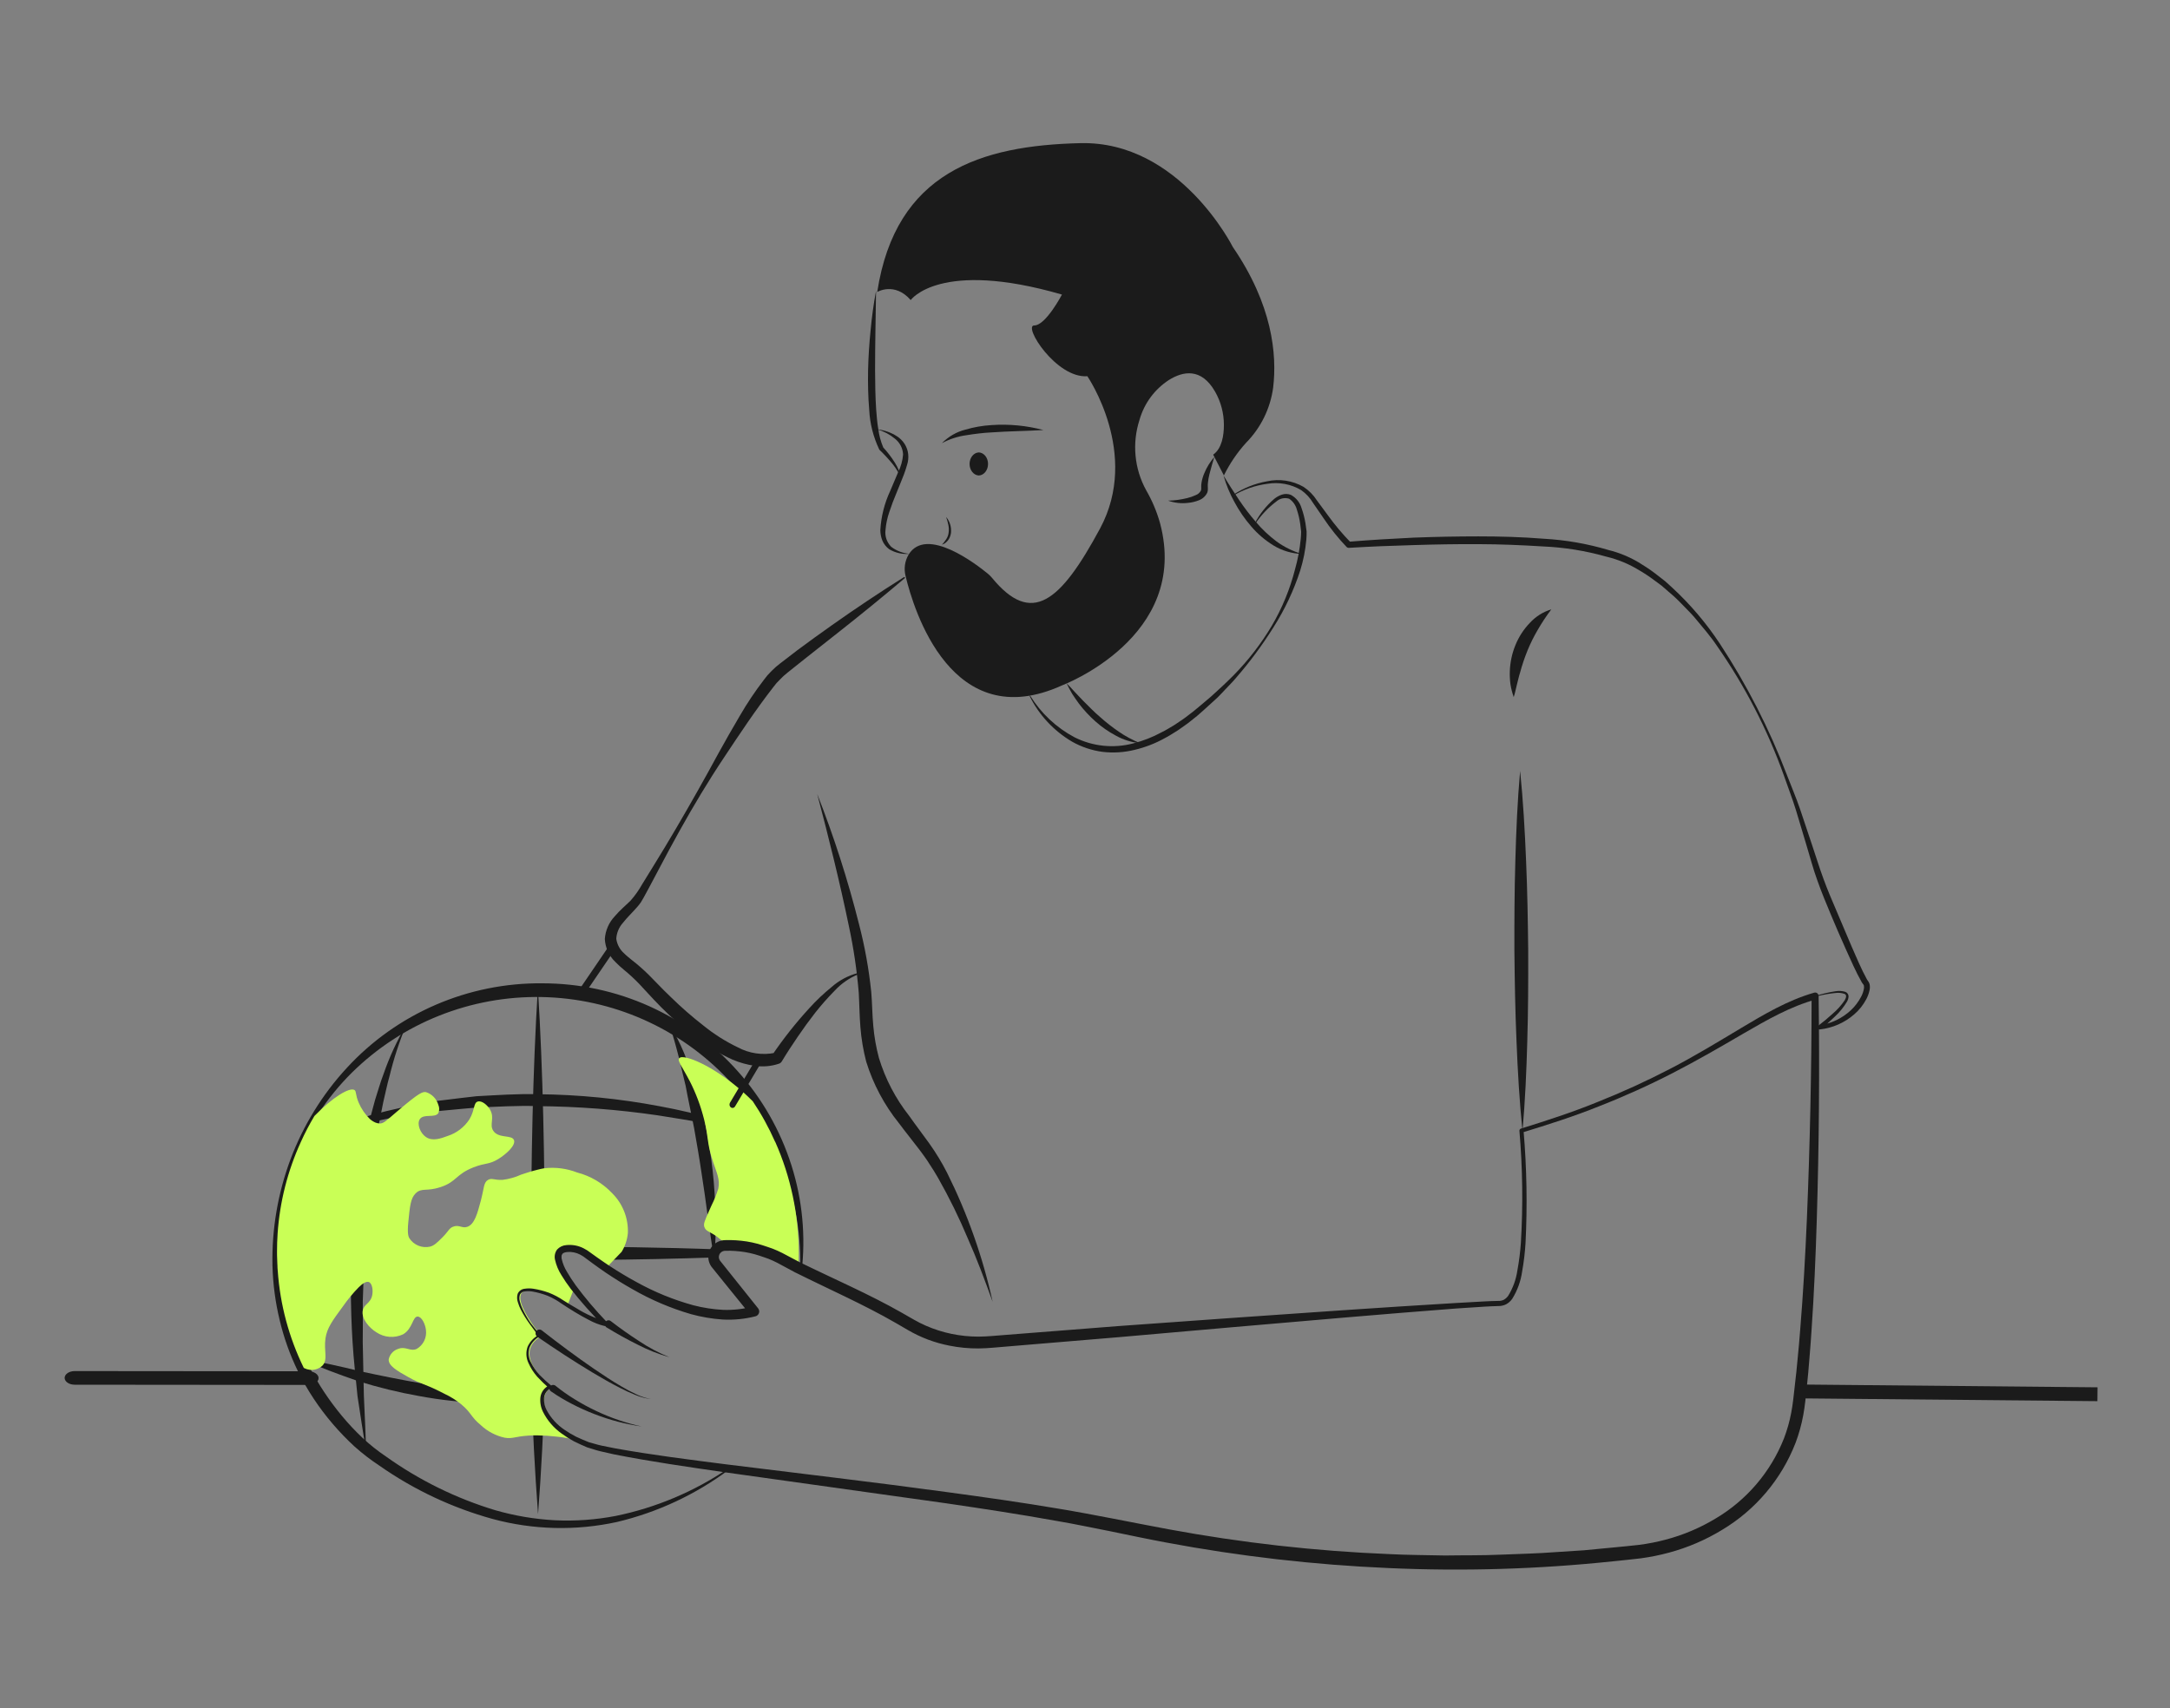 <svg width="470" height="370" viewBox="0 0 470 370" fill="none" xmlns="http://www.w3.org/2000/svg">
<rect x="0" y="0" width="470" height="370" fill="#808080" stroke="none"/>
<path d="M190 63.249C190 63.249 193.751 61 197.251 64.999C197.251 64.999 203.503 56.121 230.008 63.809C230.008 63.809 226.507 70.498 224.006 70.498C221.506 70.498 228.757 81.995 235.509 81.495C235.509 81.495 247.011 98.24 238.259 114.486C229.633 130.498 223.437 135.584 214.881 125.198C214.618 124.876 214.326 124.58 214.006 124.313C211.546 122.285 200.653 113.852 196.792 120.14C195.97 121.537 195.735 123.203 196.138 124.773C197.9 132.15 206.14 159.321 230.008 148.477C230.008 148.477 257.822 138.051 251.261 113.353C250.56 110.841 249.543 108.428 248.234 106.172C246.972 103.867 246.194 101.329 245.948 98.713C245.702 96.097 245.994 93.459 246.804 90.959C247.81 87.396 250.078 84.32 253.185 82.306C256.198 80.427 260.17 79.587 263.179 84.84C264.424 87.025 265.08 89.496 265.084 92.011C265.089 94.313 264.661 97.136 262.764 98.49L265.084 102.989C266.345 100.423 267.959 98.045 269.878 95.924C273.09 92.672 275.154 88.461 275.756 83.93C276.606 76.742 275.583 66.009 267.015 53.502C267.015 53.502 255.512 30.508 234.008 31.008C212.504 31.508 194.001 37.256 190 63.249Z" fill="#1B1B1B"/>
<path d="M226 93.153C222.308 92.18 218.513 91.82 214.732 92.084C212.828 92.193 210.938 92.523 209.091 93.069C207.206 93.535 205.455 94.543 204 96C205.679 95.102 207.473 94.52 209.313 94.277C211.13 93.976 212.963 93.757 214.813 93.662C218.509 93.398 222.225 93.377 226 93.153Z" fill="#1B1B1B"/>
<path d="M190 93C191.41 93.411 192.714 94.101 193.829 95.025C194.358 95.443 194.789 95.964 195.093 96.553C195.398 97.142 195.57 97.787 195.598 98.444C195.494 99.792 195.125 101.109 194.512 102.326L192.827 106.302C191.57 108.992 190.839 111.881 190.672 114.825C190.674 115.601 190.823 116.37 191.11 117.095C191.418 117.829 191.922 118.472 192.572 118.959C193.891 119.757 195.448 120.112 197 119.969C195.545 119.85 194.16 119.319 193.021 118.442C192.553 117.963 192.201 117.392 191.988 116.769C191.775 116.146 191.707 115.485 191.789 114.834C191.9 113.457 192.191 112.099 192.656 110.792C193.089 109.453 193.607 108.126 194.159 106.804C194.688 105.473 195.261 104.149 195.777 102.785C196.023 102.097 196.274 101.41 196.467 100.684C196.708 99.934 196.79 99.145 196.707 98.364C196.621 97.587 196.357 96.838 195.935 96.17C195.512 95.502 194.941 94.932 194.263 94.5C192.987 93.681 191.525 93.167 190 93V93Z" fill="#1B1B1B"/>
<path d="M189.744 63C189.215 65.836 188.821 68.688 188.563 71.554C188.269 74.416 188.087 77.287 188.018 80.166C187.968 83.045 188.016 85.929 188.267 88.816C188.414 91.757 189.148 94.652 190.434 97.363C190.452 97.396 190.476 97.427 190.505 97.455C191.497 98.411 192.428 99.417 193.293 100.466C193.723 100.992 194.105 101.548 194.437 102.128C194.805 102.693 194.952 103.352 194.855 104C195.082 103.348 195.041 102.644 194.74 102.017C194.48 101.384 194.164 100.77 193.794 100.183C193.056 99.011 192.203 97.9 191.245 96.864L191.316 96.956C190.768 95.662 190.403 94.311 190.23 92.935C189.985 91.547 189.886 90.13 189.769 88.718C189.582 85.884 189.55 83.032 189.532 80.179C189.532 74.468 189.672 68.747 189.744 63Z" fill="#1B1B1B"/>
<path d="M204.924 112C205.119 112.537 205.276 113.097 205.395 113.673C205.515 114.206 205.541 114.768 205.472 115.316C205.414 115.859 205.237 116.367 204.963 116.774C204.672 117.224 204.35 117.635 204 118C204.224 117.911 204.444 117.806 204.659 117.684C204.868 117.53 205.065 117.347 205.248 117.141C205.629 116.698 205.886 116.095 205.977 115.43C206.042 114.772 205.968 114.103 205.765 113.497C205.575 112.918 205.287 112.405 204.924 112V112Z" fill="#1B1B1B"/>
<path d="M263 99C262.089 100.052 261.363 101.229 260.846 102.488C260.569 103.13 260.369 103.799 260.249 104.481C260.185 104.839 260.159 105.201 260.172 105.564L260.18 105.843L260.162 105.994C260.169 106.092 260.145 106.191 260.095 106.278C259.869 106.721 259.47 107.069 258.978 107.254C258.393 107.529 257.778 107.744 257.142 107.894C255.79 108.23 254.4 108.415 253 108.447C254.383 108.946 255.881 109.111 257.352 108.927C258.12 108.855 258.872 108.677 259.582 108.4C260.001 108.251 260.383 108.027 260.706 107.741C261.03 107.455 261.289 107.114 261.469 106.735C261.563 106.522 261.609 106.293 261.604 106.063L261.61 105.723L261.598 105.511C261.582 105.218 261.589 104.924 261.62 104.632C261.678 104.011 261.783 103.395 261.935 102.788C262.233 101.543 262.626 100.292 263 99Z" fill="#1B1B1B"/>
<path d="M265 103C265.568 105.012 266.37 106.955 267.389 108.79C268.386 110.652 269.59 112.401 270.979 114.006C272.368 115.641 274.016 117.049 275.86 118.176C277.709 119.296 279.826 119.925 282 120C280.01 119.416 278.141 118.496 276.476 117.28C274.848 116.057 273.365 114.658 272.055 113.111C270.711 111.565 269.468 109.938 268.333 108.24C267.192 106.533 266.058 104.802 265 103Z" fill="#1B1B1B"/>
<path d="M247 161C245.348 160.339 243.786 159.504 242.346 158.513C240.917 157.538 239.561 156.477 238.288 155.336C236.975 154.229 235.798 152.992 234.575 151.78L232.795 149.904C232.216 149.263 231.638 148.618 231 148C231.364 148.774 231.787 149.522 232.209 150.275C232.687 150.993 233.157 151.723 233.683 152.418C234.743 153.812 235.948 155.109 237.281 156.291C238.621 157.483 240.116 158.52 241.733 159.379C243.336 160.267 245.135 160.821 247 161V161Z" fill="#1B1B1B"/>
<path d="M271.901 113.416C273.147 111.577 274.688 109.955 276.463 108.614C276.832 108.289 277.28 108.064 277.762 107.963C278.244 107.861 278.744 107.885 279.214 108.033C280.045 108.595 280.641 109.439 280.891 110.408C281.233 111.44 281.479 112.502 281.627 113.58C281.702 114.116 281.768 114.674 281.816 115.189C281.813 115.68 281.77 116.257 281.721 116.793C281.505 118.992 281.096 121.169 280.497 123.297C279.395 127.626 277.684 131.779 275.413 135.63C273.112 139.48 270.36 143.044 267.214 146.247C265.637 147.836 263.997 149.366 262.333 150.857C260.605 152.277 258.954 153.803 257.155 155.106C256.287 155.805 255.331 156.371 254.425 157.01C253.465 157.56 252.544 158.184 251.545 158.65C249.614 159.696 247.56 160.498 245.43 161.037C241.177 162.162 236.658 161.689 232.732 159.71C228.786 157.612 225.472 154.506 223.13 150.711C223.121 150.695 223.106 150.682 223.089 150.677C223.071 150.671 223.052 150.673 223.036 150.681C223.021 150.691 223.009 150.705 223.004 150.722C222.998 150.739 222.999 150.758 223.006 150.774C225.043 154.895 228.245 158.333 232.218 160.665C234.253 161.814 236.492 162.562 238.811 162.867C241.137 163.141 243.495 162.991 245.768 162.426C248.024 161.892 250.197 161.051 252.223 159.927C253.258 159.415 254.197 158.752 255.179 158.16C256.1 157.484 257.075 156.875 257.949 156.143C259.781 154.771 261.385 153.17 263.08 151.666C263.945 150.933 264.678 150.059 265.472 149.252C266.237 148.417 267.065 147.643 267.775 146.76C270.739 143.346 273.431 139.708 275.826 135.877C278.265 132.046 280.207 127.924 281.607 123.608C282.29 121.424 282.736 119.174 282.937 116.895C282.976 116.312 283.01 115.767 282.997 115.134C282.931 114.534 282.85 113.975 282.757 113.401C282.573 112.256 282.283 111.129 281.891 110.037C281.714 109.434 281.419 108.872 281.022 108.384C280.626 107.896 280.135 107.491 279.58 107.194C278.956 106.95 278.264 106.936 277.631 107.154C277.054 107.351 276.516 107.644 276.04 108.022C274.29 109.507 272.845 111.314 271.782 113.345C271.778 113.353 271.775 113.361 271.774 113.37C271.772 113.379 271.773 113.388 271.776 113.397C271.778 113.406 271.782 113.414 271.788 113.421C271.793 113.429 271.8 113.435 271.808 113.439C271.824 113.447 271.842 113.449 271.859 113.445C271.876 113.441 271.891 113.431 271.901 113.416V113.416Z" fill="#1B1B1B"/>
<path d="M336 132C334.228 132.53 332.621 133.543 331.34 134.937C330.019 136.309 328.963 137.938 328.23 139.733C327.495 141.518 327.082 143.432 327.011 145.376C326.976 146.333 327.023 147.291 327.15 148.24C327.305 149.18 327.541 150.104 327.855 151C328.171 150.073 328.313 149.179 328.544 148.305C328.793 147.437 328.942 146.572 329.218 145.745C329.659 144.104 330.2 142.494 330.836 140.926C331.475 139.366 332.222 137.859 333.07 136.415C333.959 134.881 334.938 133.406 336 132V132Z" fill="#1B1B1B"/>
<path d="M329.243 167C328.666 173.504 328.385 180.006 328.207 186.507C328.011 193.009 327.99 199.509 328.003 206.009C328.072 212.509 328.178 219.009 328.459 225.507C328.721 232.006 329.09 238.504 329.756 245C330.336 238.496 330.619 231.994 330.796 225.493C330.991 218.991 331.012 212.491 330.995 205.991C330.923 199.491 330.816 192.991 330.535 186.493C330.272 179.994 329.905 173.496 329.243 167Z" fill="#1B1B1B"/>
<path d="M195.779 125.022C190.505 128.339 185.328 131.793 180.247 135.385C177.705 137.179 175.183 139.005 172.681 140.863L168.959 143.721C168.306 144.213 167.692 144.753 167.12 145.339L166.235 146.267L165.491 147.216C163.561 149.716 161.802 152.344 160.223 155.082C158.632 157.779 157.084 160.494 155.579 163.228C152.604 168.718 149.54 174.148 146.388 179.516C144.811 182.202 143.204 184.871 141.567 187.521L139.118 191.495C138.392 192.795 137.529 194.012 136.545 195.127C135.502 196.155 134.259 197.174 133.178 198.455C131.898 199.795 131.127 201.545 131 203.399C131.097 205.3 131.921 207.09 133.299 208.394C133.889 208.993 134.508 209.56 135.156 210.095C135.735 210.564 136.298 211.057 136.849 211.565C137.958 212.589 138.977 213.663 140.014 214.819C141.07 215.991 142.163 217.129 143.272 218.253C145.511 220.501 147.889 222.604 150.391 224.551C152.942 226.537 155.719 228.21 158.663 229.535C160.207 230.192 161.83 230.643 163.49 230.878C165.234 231.138 167.014 230.982 168.687 230.424C168.954 230.343 169.181 230.165 169.325 229.926L169.335 229.91C170.416 228.11 171.599 226.316 172.796 224.559C173.992 222.795 175.244 221.073 176.553 219.393C177.867 217.727 179.272 216.134 180.76 214.622C182.193 213.067 183.948 211.847 185.901 211.048L185.912 211.044C185.946 211.032 185.975 211.007 185.991 210.975C186.008 210.943 186.012 210.905 186.003 210.87C185.993 210.834 185.971 210.804 185.94 210.785C185.909 210.766 185.872 210.759 185.836 210.766C183.702 211.32 181.728 212.374 180.078 213.842C178.385 215.218 176.799 216.721 175.333 218.339C172.387 221.545 169.68 224.966 167.234 228.572L167.881 228.059C165.138 228.621 162.287 228.205 159.818 226.881C157.122 225.589 154.588 223.981 152.269 222.09C149.865 220.215 147.567 218.207 145.386 216.076C144.282 215.016 143.189 213.939 142.133 212.827C141.063 211.695 139.909 210.539 138.702 209.486C138.095 208.956 137.474 208.441 136.833 207.949C136.251 207.461 135.699 207.045 135.212 206.548C134.269 205.731 133.653 204.598 133.479 203.359C133.554 202.074 134.063 200.853 134.924 199.899C135.806 198.758 136.92 197.725 138.001 196.484C138.287 196.16 138.553 195.82 138.801 195.465L139.425 194.404L140.548 192.332L142.744 188.2C144.193 185.439 145.672 182.698 147.183 179.976C150.213 174.536 153.407 169.187 156.866 164.013C160.296 158.846 163.775 153.616 167.491 148.842L168.193 147.96L168.926 147.207C169.428 146.667 169.973 146.169 170.555 145.716L174.175 142.826L181.485 137.057C186.369 133.216 191.19 129.282 195.948 125.256C195.976 125.233 195.994 125.199 195.999 125.163C196.003 125.126 195.994 125.09 195.972 125.06C195.951 125.03 195.919 125.01 195.883 125.003C195.847 124.996 195.81 125.003 195.779 125.022V125.022Z" fill="#1B1B1B"/>
<path d="M177 172C179.512 181.521 181.885 191.065 183.867 200.647C184.886 205.397 185.598 210.208 185.997 215.05C186.133 217.379 186.147 219.95 186.35 222.442C186.547 224.983 186.969 227.501 187.61 229.967C189.118 234.84 191.535 239.379 194.73 243.34C196.207 245.325 197.772 247.246 199.236 249.175C199.941 250.133 200.656 251.083 201.289 252.109C201.967 253.097 202.581 254.137 203.191 255.181C205.595 259.417 207.744 263.794 209.627 268.29C211.613 272.768 213.326 277.37 215 282C212.869 272.321 209.56 262.945 205.149 254.084C204.011 251.844 202.706 249.694 201.247 247.651C199.8 245.633 198.317 243.708 196.92 241.716C193.981 237.99 191.76 233.742 190.373 229.191C189.758 226.9 189.345 224.558 189.141 222.193C188.913 219.781 188.92 217.426 188.7 214.847C188.187 209.887 187.299 204.975 186.043 200.152C183.634 190.581 180.613 181.178 177 172V172Z" fill="#1B1B1B"/>
<path d="M66.823 300C67.4 300 67.953 299.845 68.362 299.568C68.77 299.291 69 298.915 69 298.524C69 298.132 68.772 297.756 68.364 297.479C67.956 297.201 67.403 297.045 66.826 297.045L16.18 297H16.177C15.891 297 15.608 297.038 15.344 297.112C15.08 297.186 14.84 297.295 14.638 297.432C14.436 297.569 14.276 297.732 14.166 297.911C14.057 298.09 14 298.282 14 298.476C14 298.67 14.056 298.863 14.165 299.042C14.274 299.221 14.434 299.384 14.636 299.521C14.838 299.659 15.078 299.768 15.342 299.842C15.606 299.916 15.889 299.955 16.174 299.955L66.82 300H66.823Z" fill="#1B1B1B"/>
<path d="M390.188 299.914L454.303 300.519L454.274 303.519L390.159 302.914L390.188 299.914Z" fill="#1B1B1B"/>
<path d="M212 103C211.463 102.978 210.955 102.704 210.582 102.238C210.209 101.772 210 101.148 210 100.5C210 99.852 210.209 99.228 210.582 98.762C210.955 98.296 211.463 98.022 212 98C212.537 98.022 213.045 98.296 213.418 98.762C213.791 99.228 214 99.852 214 100.5C214 101.148 213.791 101.772 213.418 102.238C213.045 102.704 212.537 102.978 212 103V103Z" fill="#1B1B1B"/>
<path d="M157.714 318.111C150.355 323.104 142.074 326.595 133.35 328.381C129.019 329.212 124.603 329.527 120.197 329.318C115.801 329.082 111.447 328.346 107.218 327.126C98.773 324.567 90.806 320.649 83.632 315.527C81.831 314.317 80.129 312.968 78.542 311.491C76.958 309.996 75.465 308.407 74.073 306.732C71.289 303.383 68.879 299.742 66.888 295.873L67.028 296.461L67.028 296.446L67.027 296.415C67.024 296.223 66.977 296.033 66.89 295.861C65.169 292.499 63.763 288.985 62.69 285.365C61.624 281.729 60.935 277.994 60.634 274.218L60.628 274.138L60.619 274.087C60.598 274.013 60.623 274.048 60.599 274.184L60.611 273.955C60.011 266.311 61.091 258.629 63.775 251.443C66.516 244.269 70.761 237.757 76.227 232.343C81.628 227.021 88.047 222.83 95.103 220.019C102.159 217.208 109.71 215.833 117.309 215.975C124.908 216.117 132.401 217.775 139.346 220.848C146.291 223.922 152.547 228.35 157.743 233.871C162.955 239.412 167.011 245.927 169.677 253.038C172.334 260.242 173.568 267.889 173.313 275.558C173.312 275.578 173.315 275.598 173.322 275.616C173.329 275.634 173.34 275.651 173.353 275.665C173.367 275.68 173.383 275.691 173.401 275.699C173.419 275.707 173.439 275.712 173.458 275.712C173.496 275.712 173.533 275.698 173.561 275.673C173.59 275.648 173.608 275.614 173.612 275.576C174.542 267.797 173.795 259.911 171.421 252.442C169.03 244.895 165.06 237.937 159.772 232.028C154.47 226.072 147.969 221.291 140.693 217.995C133.401 214.706 125.489 213.004 117.484 213.003C109.531 212.924 101.651 214.513 94.356 217.666C87.06 220.818 80.513 225.464 75.14 231.301C69.819 237.061 65.669 243.794 62.921 251.125C60.177 258.47 58.851 266.265 59.013 274.099L59.026 273.871C58.993 274.047 58.996 274.228 59.035 274.403L59.019 274.273C59.126 278.2 59.644 282.105 60.564 285.924C61.471 289.761 62.801 293.485 64.529 297.031L64.391 296.446L64.391 296.461C64.388 296.656 64.431 296.848 64.517 297.024L64.53 297.049C66.552 301.138 69.079 304.959 72.052 308.425C73.532 310.158 75.115 311.802 76.794 313.347C78.502 314.873 80.322 316.271 82.238 317.53C89.671 322.726 97.942 326.617 106.694 329.034C115.486 331.411 124.725 331.636 133.624 329.69C142.405 327.605 150.662 323.748 157.884 318.357C157.916 318.334 157.937 318.3 157.944 318.261C157.951 318.223 157.942 318.183 157.92 318.151C157.898 318.119 157.864 318.097 157.825 318.089C157.787 318.082 157.747 318.09 157.714 318.111L157.714 318.111Z" fill="#1B1B1B"/>
<path d="M145 222C145.372 223.069 145.685 224.151 146 225.229C146.309 226.309 146.611 227.388 146.883 228.476C147.184 229.552 147.428 230.646 147.668 231.743L148.453 235.001L148.414 234.729C148.417 234.852 148.439 234.974 148.48 235.089C148.529 235.231 148.604 235.36 148.701 235.469C148.798 235.578 148.915 235.666 149.044 235.726C149.174 235.786 149.313 235.818 149.454 235.82L148.466 235.014C149.037 238.169 149.742 241.273 150.343 244.408C150.894 247.555 151.448 250.703 151.912 253.872C152.396 257.039 152.875 260.208 153.28 263.402C153.742 266.59 154.178 269.791 154.697 273C154.968 269.758 155.057 266.501 154.965 263.247C154.913 259.99 154.705 256.739 154.341 253.505C153.962 250.273 153.505 247.045 152.841 243.859C152.539 242.26 152.133 240.683 151.716 239.112C151.298 237.541 150.911 235.962 150.458 234.406L149.469 233.601C149.607 233.603 149.743 233.634 149.869 233.693C149.995 233.751 150.108 233.836 150.203 233.943C150.298 234.049 150.371 234.175 150.419 234.313C150.458 234.425 150.48 234.543 150.483 234.663L150.443 234.39C149.694 232.24 149.002 230.083 148.113 227.995C147.249 225.899 146.207 223.892 145 222V222Z" fill="#1B1B1B"/>
<path d="M88 222C85.997 225.39 84.342 228.969 83.06 232.682C82.349 234.52 81.844 236.415 81.23 238.286C80.685 240.173 80.231 242.084 79.731 243.986C77.988 251.647 76.868 259.431 76.382 267.267C75.879 275.085 75.873 282.928 76.363 290.747C76.606 294.651 77.052 298.54 77.432 302.425C78.042 306.292 78.57 310.16 79.271 314C79.206 310.088 78.953 306.206 78.812 302.32L78.565 290.671C78.585 288.731 78.595 286.792 78.581 284.855L78.571 281.949L78.676 279.045L78.832 273.24L79.197 267.449C79.664 259.729 80.561 252.04 81.882 244.417L83.016 238.725C83.471 236.847 83.837 234.938 84.376 233.078C85.288 229.298 86.5 225.594 88 222V222Z" fill="#1B1B1B"/>
<path d="M118 299.028C116.811 298.132 115.8 297.112 115 296C115.019 297.298 115.058 298.581 115.096 299.879C115.346 309.253 115.827 318.626 116.538 328C117.25 318.626 117.731 309.253 117.981 299.879C117.981 299.591 118 299.317 118 299.028Z" fill="#1B1B1B"/>
<path d="M117 289.408C117 289.408 116.043 288.368 115 287C115.014 288.329 115.029 289.671 115.058 291C115.56 290.339 116.225 289.794 117 289.408V289.408Z" fill="#1B1B1B"/>
<path d="M115 269.747V272.559L115.047 279.458C116.035 279.534 117.01 279.715 117.953 280C117.969 277.51 117.984 275.035 118 272.559V269.747C117.937 251.16 117.656 232.587 116.5 214C115.359 232.587 115.063 251.16 115 269.747Z" fill="#1B1B1B"/>
<path d="M168 247C159.932 243.677 151.487 241.201 142.824 239.621C134.149 237.977 125.324 237.108 116.471 237.026C112.04 236.904 107.618 237.233 103.198 237.462C100.997 237.69 98.803 237.986 96.608 238.245C95.512 238.388 94.41 238.493 93.32 238.667L90.072 239.313C81.41 240.926 72.991 243.507 65 247C67.121 246.44 69.225 245.858 71.313 245.254L74.447 244.362C75.495 244.08 76.58 243.909 77.643 243.677L84.014 242.303C86.153 241.924 88.313 241.637 90.457 241.299L93.676 240.811C94.753 240.679 95.839 240.6 96.92 240.492C99.085 240.298 101.244 240.066 103.408 239.902C107.753 239.754 112.09 239.447 116.44 239.61C125.147 239.68 133.837 240.345 142.439 241.599L148.886 242.634C151.02 243.052 153.17 243.424 155.298 243.881C159.579 244.723 163.799 245.8 168 247Z" fill="#1B1B1B"/>
<path d="M118 303.483L104.59 301.752C100.153 301.125 95.727 300.461 91.329 299.663C86.924 298.906 82.538 298.012 78.159 297.072C75.991 296.526 73.802 296.033 71.602 295.549L69.943 295.208L68.312 294.783C67.221 294.505 66.117 294.246 65 294C66.004 294.52 67.021 295.025 68.05 295.514C69.07 296.019 70.116 296.468 71.184 296.86C73.308 297.659 75.442 298.449 77.597 299.186C81.938 300.548 86.362 301.629 90.843 302.421C99.797 304.074 108.943 304.431 118 303.483Z" fill="#1B1B1B"/>
<path d="M60 271.5C69.449 272.078 78.898 272.469 88.347 272.672C97.345 272.891 106.328 272.969 115.312 273H118.103C119.237 273 120.356 272.984 121.49 272.984C121.374 271.688 121.97 270.828 123.656 270.734C125.141 270.691 126.592 271.211 127.755 272.203C128.017 272.422 128.308 272.656 128.642 272.922C137.466 272.859 146.285 272.677 155.099 272.375C155.134 272.038 155.233 271.713 155.387 271.418C155.542 271.122 155.751 270.863 156 270.656C143.368 270.187 130.735 270.047 118.103 270H115.312C106.328 270.031 97.345 270.109 88.347 270.328C78.898 270.516 69.449 270.906 60 271.5Z" fill="#1B1B1B"/>
<path d="M149.346 234.113C149.346 234.115 149.347 234.117 149.347 234.119C149.348 234.121 149.349 234.122 149.35 234.124C149.352 234.125 149.353 234.126 149.355 234.127C149.357 234.128 149.359 234.128 149.361 234.128C150.692 236.724 151.73 239.47 152.454 242.311C152.468 242.341 152.468 242.386 152.483 242.415C153.562 246.707 153.03 247.495 154.454 251.727C155.26 254.118 155.979 255.5 155.576 257.475C155.193 258.719 154.707 259.926 154.123 261.084C153.95 261.455 153.778 261.856 153.576 262.302C152.583 264.559 152.339 265.094 152.555 265.777C152.828 266.609 153.461 266.713 154.627 267.44C155.037 267.688 155.427 267.971 155.792 268.287C156.483 268.823 157.119 269.43 157.691 270.099C162.004 270.052 166.251 271.196 169.993 273.411C170.885 273.931 171.849 274.45 172.885 275H172.899C172.942 274.361 172.957 273.723 172.986 273.084C173 272.549 173 272.03 173 271.495C173.01 263.16 171.273 254.922 167.907 247.346L167.892 247.331H167.878C166.525 244.262 164.907 241.324 163.043 238.554C156.785 232.257 150.037 228.989 147.792 229.004C147.549 228.981 147.307 229.056 147.116 229.212C146.612 229.732 147.821 231.158 149.346 234.113Z" fill="#C9FF56"/>
<path d="M60 271.166C60 271.648 60 272.13 60.029 272.612C60.029 273.021 60.058 273.416 60.072 273.825C60.072 273.898 60.087 273.971 60.087 274.044C60.089 274.469 60.114 274.893 60.159 275.315C60.67 282.616 62.585 289.746 65.796 296.309C65.837 296.335 65.881 296.354 65.927 296.368V296.382C66.306 296.564 66.713 296.682 67.13 296.733C67.617 296.783 68.109 296.728 68.574 296.572C69.038 296.416 69.465 296.162 69.825 295.827C69.84 295.812 69.854 295.783 69.883 295.769C71.057 294.468 70.115 292.657 70.492 289.939C70.811 287.69 71.984 286.097 74.317 282.927C75.333 281.471 76.467 280.103 77.708 278.836C78.563 278.003 79.36 277.492 79.925 277.726C80.635 278.047 80.853 279.567 80.592 280.677C80.201 282.342 78.868 282.489 78.578 283.833C78.186 285.6 79.969 287.646 81.49 288.581C82.34 289.157 83.323 289.502 84.344 289.581C85.365 289.66 86.389 289.472 87.316 289.034C89.403 287.806 89.345 285.191 90.46 285.191C91.344 285.206 92.127 286.842 92.257 288.128C92.36 288.932 92.223 289.749 91.865 290.474C91.506 291.2 90.942 291.802 90.243 292.204C88.808 292.818 87.881 291.546 86.2 292.204C85.697 292.371 85.246 292.667 84.893 293.065C84.539 293.462 84.296 293.946 84.186 294.468C84.113 295.856 85.997 296.937 88.446 298.311C91.243 299.874 92.112 299.801 95.402 301.481C95.721 301.642 96.011 301.788 96.286 301.934C97.572 302.531 98.779 303.287 99.88 304.184C102.14 306.054 101.923 306.887 104.14 308.713C105.588 310.067 107.369 311.006 109.299 311.43C111.052 311.722 111.415 311.182 114.458 310.977C115.147 310.927 115.839 310.912 116.53 310.933C117.862 310.951 119.192 311.039 120.515 311.196C122.064 311.351 123.599 311.619 125.109 312C117.342 308.012 116.313 301.978 119.544 300.546C119.544 300.546 110.357 293.519 117.24 289.414C117.24 289.414 106.111 276.06 118.675 280.239C119.719 280.6 120.713 281.096 121.631 281.714C122.022 281.963 122.471 282.269 122.979 282.591L124.471 278.763V278.749C121.53 274.716 119.559 270.64 123.457 270.45C124.937 270.409 126.384 270.896 127.543 271.824C128.442 272.51 129.732 273.474 131.355 274.585L134.644 271.166C135.395 269.934 135.856 268.545 135.992 267.105C136.052 265.516 135.784 263.932 135.205 262.454C134.627 260.975 133.75 259.633 132.63 258.514C130.564 256.309 127.922 254.739 125.007 253.985C122.721 253.094 120.253 252.783 117.82 253.079C117.414 253.153 116.979 253.24 116.53 253.357C115.11 253.693 113.646 254.19 112.893 254.438C111.611 255.024 110.247 255.409 108.85 255.578C107.024 255.665 106.517 255.11 105.72 255.578C104.72 256.133 104.879 257.302 104.14 260.092C103.401 262.853 102.793 265.191 101.227 265.746C100.054 266.155 99.416 265.191 98.083 265.746C97.213 266.111 97.213 266.637 95.851 268.01C94.648 269.208 94.04 269.807 93.156 270.041C92.313 270.235 91.432 270.166 90.629 269.842C89.827 269.518 89.141 268.956 88.664 268.23C88.49 267.923 88.171 267.28 88.446 264.621C88.78 261.261 88.939 259.581 90.011 258.514C91.316 257.214 92.33 258.164 95.402 257.156C98.923 256.001 98.662 254.394 102.575 252.86C105.198 251.838 105.894 252.32 107.951 251.049C109.618 250.026 111.734 248.127 111.328 246.973C110.879 245.745 107.98 246.695 106.836 244.942C105.937 243.583 107.183 242.254 106.169 240.413C105.575 239.361 104.343 238.353 103.474 238.616C102.517 238.894 102.879 240.457 101.677 242.458C100.563 244.169 98.9 245.443 96.967 246.067C95.504 246.607 93.692 247.28 92.257 246.301C90.982 245.439 90.272 243.466 90.91 242.458C91.736 241.158 94.243 242.268 94.953 241.1C95.07 240.82 95.129 240.518 95.126 240.214C95.124 239.91 95.06 239.61 94.938 239.332C94.751 238.685 94.409 238.094 93.941 237.613C93.473 237.131 92.895 236.773 92.257 236.571C91.518 236.454 90.765 236.731 86.418 240.413C86.186 240.618 85.954 240.807 85.751 240.983L85.736 240.997C83.432 242.97 83.012 243.408 82.157 243.364C81.873 243.346 81.594 243.282 81.331 243.174C80.873 242.981 80.451 242.709 80.085 242.371C79.06 241.363 78.242 240.162 77.679 238.835C76.94 237.111 77.23 236.41 76.781 236.118C75.737 235.446 72.013 237.696 68.101 241.742C67.004 243.571 66.017 245.464 65.144 247.411C62.301 253.635 60.602 260.327 60.13 267.163C60.087 267.821 60.058 268.493 60.029 269.165C60.014 269.822 60 270.494 60 271.166Z" fill="#C9FF56"/>
<path d="M393.611 215.79C394.917 215.457 396.246 215.225 397.588 215.094C398.222 215.014 398.867 215.078 399.474 215.283C400.048 215.491 399.867 216.121 399.549 216.67C398.808 217.766 397.92 218.755 396.911 219.611C395.927 220.517 394.883 221.379 393.823 222.188C393.728 222.261 393.666 222.369 393.65 222.488C393.634 222.607 393.665 222.727 393.738 222.823C393.787 222.885 393.852 222.934 393.925 222.964C393.998 222.995 394.078 223.006 394.157 222.997C396.919 222.69 399.522 221.546 401.615 219.718C402.677 218.801 403.557 217.694 404.213 216.454C404.559 215.81 404.805 215.118 404.945 214.401C405.026 213.984 405.017 213.554 404.92 213.141C404.848 212.876 404.717 212.63 404.537 212.423C404.482 212.322 404.429 212.288 404.346 212.13C403.128 209.912 402.088 207.404 401.03 204.998L397.924 197.678C396.882 195.232 395.827 192.816 394.934 190.34C394.015 187.864 393.269 185.357 392.405 182.826L389.871 175.258C389.01 172.743 387.954 170.295 387.006 167.812C383.212 157.864 378.353 148.355 372.515 139.452C369.567 134.985 366.087 130.892 362.152 127.265C361.655 126.815 361.171 126.349 360.662 125.91L359.07 124.67C358.014 123.831 356.908 123.056 355.757 122.351C353.448 120.841 350.895 119.742 348.211 119.101L348.361 119.137C343.798 117.777 339.092 116.959 334.338 116.698C329.637 116.316 324.928 116.194 320.227 116.189C315.526 116.191 310.828 116.283 306.135 116.464C301.441 116.686 296.759 116.968 292.071 117.351L292.563 117.518C290.749 115.659 289.076 113.667 287.559 111.559L285.215 108.379C284.466 107.216 283.482 106.222 282.327 105.46C279.928 104.093 277.106 103.666 274.409 104.263C271.775 104.736 269.266 105.743 267.037 107.224C267.028 107.23 267.02 107.237 267.014 107.246C267.008 107.255 267.004 107.265 267.002 107.275C267 107.286 266.999 107.296 267.001 107.307C267.003 107.317 267.007 107.327 267.013 107.336C267.026 107.353 267.045 107.365 267.066 107.369C267.087 107.373 267.109 107.369 267.128 107.358C269.381 106.013 271.886 105.143 274.488 104.802C277.027 104.371 279.636 104.86 281.847 106.183C282.881 106.915 283.75 107.858 284.395 108.949L286.646 112.226C288.141 114.458 289.825 116.559 291.678 118.506C291.737 118.564 291.807 118.609 291.885 118.639C291.962 118.668 292.044 118.68 292.127 118.676L292.171 118.673C296.834 118.388 301.517 118.201 306.192 118.076C310.869 117.928 315.546 117.85 320.22 117.873C324.894 117.886 329.561 118.078 334.209 118.369C338.83 118.568 343.411 119.306 347.861 120.567L347.96 120.593L348.011 120.603C350.495 121.207 352.868 122.196 355.046 123.534C356.174 124.188 357.262 124.911 358.303 125.698L359.881 126.864C360.387 127.279 360.87 127.723 361.367 128.152C362.378 128.99 363.34 129.886 364.248 130.836C365.151 131.791 366.113 132.694 366.97 133.694C368.647 135.727 370.401 137.704 371.874 139.903C377.942 148.598 382.825 158.063 386.394 168.049C387.258 170.554 388.228 173.02 389.004 175.553L391.284 183.165C392.062 185.681 392.722 188.298 393.651 190.802C394.534 193.33 395.58 195.792 396.594 198.239C397.603 200.696 398.688 203.122 399.762 205.554C400.874 207.989 401.886 210.391 403.254 212.809C403.366 212.993 403.493 213.167 403.634 213.33C403.624 213.412 403.693 213.357 403.695 213.49C403.743 213.724 403.744 213.966 403.699 214.202C403.588 214.789 403.39 215.357 403.113 215.888C402.532 217.005 401.763 218.013 400.84 218.87C398.956 220.613 396.585 221.739 394.044 222.097L394.377 222.906C395.446 222.037 396.468 221.138 397.45 220.178C398.469 219.23 399.348 218.141 400.06 216.944C400.244 216.607 400.353 216.235 400.379 215.852C400.378 215.633 400.311 215.42 400.185 215.241C400.059 215.062 399.881 214.926 399.675 214.852C398.988 214.641 398.261 214.598 397.553 214.724C396.204 214.925 394.871 215.229 393.568 215.633C393.558 215.636 393.548 215.641 393.54 215.648C393.532 215.654 393.525 215.662 393.52 215.672C393.514 215.681 393.511 215.691 393.51 215.702C393.509 215.713 393.51 215.723 393.513 215.734C393.519 215.754 393.532 215.771 393.55 215.781C393.569 215.792 393.59 215.795 393.611 215.79Z" fill="#1B1B1B"/>
<path d="M114.924 286.575C114.283 285.626 113.71 284.633 113.21 283.603C112.965 283.096 112.769 282.566 112.625 282.022C112.457 281.52 112.448 280.979 112.599 280.472C112.702 280.252 112.865 280.065 113.07 279.933C113.275 279.802 113.513 279.73 113.756 279.727C114.299 279.666 114.848 279.683 115.386 279.779C116.498 279.981 117.588 280.29 118.64 280.701C119.682 281.142 120.671 281.698 121.588 282.359C122.548 283.004 123.53 283.623 124.523 284.226C125.52 284.824 126.527 285.407 127.573 285.937C128.631 286.516 129.761 286.954 130.935 287.238C131.043 287.26 131.156 287.247 131.257 287.2C131.358 287.154 131.441 287.077 131.495 286.981C131.549 286.884 131.571 286.772 131.558 286.663C131.545 286.553 131.496 286.45 131.421 286.369L131.396 286.343C128.967 283.816 126.702 281.136 124.617 278.32L124.746 278.712L124.746 278.698C124.748 278.563 124.707 278.432 124.629 278.322L124.618 278.308C123.972 277.399 123.355 276.472 122.812 275.523C122.261 274.636 121.865 273.662 121.643 272.643C121.505 271.65 121.825 271.349 122.834 271.207C123.821 271.122 124.812 271.324 125.688 271.788C126.146 272.028 126.578 272.316 126.977 272.645C127.432 273.001 127.894 273.337 128.358 273.667C129.291 274.325 130.197 275.016 131.152 275.647C133.048 276.924 134.986 278.137 136.983 279.26C140.977 281.562 145.233 283.377 149.66 284.668C151.915 285.288 154.227 285.68 156.561 285.836C158.942 285.96 161.327 285.723 163.636 285.134C163.81 285.087 163.969 284.999 164.1 284.876C164.23 284.753 164.328 284.6 164.385 284.43C164.442 284.259 164.455 284.078 164.424 283.901C164.393 283.725 164.319 283.559 164.207 283.418L164.19 283.397L158.658 276.477L155.941 273.071C155.823 272.904 155.746 272.713 155.713 272.511C155.68 272.31 155.694 272.104 155.753 271.909C155.805 271.725 155.899 271.556 156.027 271.414C156.105 271.333 156.19 271.259 156.281 271.194C156.356 271.138 156.438 271.091 156.524 271.054C156.738 270.968 156.968 270.929 157.198 270.94C157.485 270.928 157.894 270.933 158.229 270.939C158.933 270.956 159.635 271.007 160.333 271.088C161.734 271.246 163.114 271.55 164.452 271.994C165.12 272.228 165.777 272.43 166.456 272.685C167.104 272.942 167.741 273.234 168.366 273.555L172.269 275.654C172.429 275.741 172.608 275.787 172.79 275.788L172.822 275.788H172.836L172.289 275.657C179.636 279.323 187.049 282.558 194.04 286.594L196.671 288.125C199.434 289.737 202.449 290.872 205.589 291.484C207.672 291.903 209.791 292.108 211.916 292.097C214.071 292.081 216.081 291.826 218.105 291.678L242.437 289.645L266.762 287.512C282.979 286.111 299.196 284.684 315.421 283.443L321.504 283.045C322.522 282.976 323.524 282.942 324.523 282.914C325.126 282.925 325.722 282.786 326.259 282.51C326.767 282.218 327.206 281.818 327.542 281.338C328.658 279.535 329.386 277.519 329.68 275.419C330.04 273.399 330.285 271.359 330.413 269.311C330.827 261.164 330.684 252.998 329.983 244.871L329.664 245.338C335.265 243.618 340.862 241.851 346.303 239.655C351.767 237.517 357.118 235.102 362.335 232.42C367.55 229.736 372.632 226.796 377.673 223.847C382.717 220.927 387.806 218.001 393.332 216.497L392.374 215.771C392.363 231.87 392.022 247.969 391.352 264.067C391.002 272.108 390.555 280.144 389.895 288.155C389.753 290.16 389.552 292.158 389.364 294.157C389.188 296.159 388.98 298.154 388.738 300.145C388.508 302.141 388.329 304.147 387.96 306.03C387.602 307.936 387.072 309.805 386.377 311.615C383.493 318.891 378.265 325.001 371.517 328.978C368.172 330.99 364.558 332.517 360.782 333.512C358.894 334.014 356.975 334.392 355.038 334.643C353.087 334.883 351.053 335.043 349.064 335.246L343.067 335.821L337.054 336.209C333.049 336.521 329.033 336.607 325.02 336.77C321.007 336.953 316.989 336.88 312.973 336.948C308.959 336.849 304.94 336.863 300.929 336.648C284.867 335.994 268.874 334.194 253.069 331.262C245.181 329.8 237.246 328.132 229.263 326.806C221.282 325.456 213.283 324.324 205.279 323.24C189.276 321.051 173.243 319.193 157.236 317.198C149.24 316.175 141.227 315.173 133.321 313.756L130.38 313.163C129.397 312.969 128.484 312.649 127.529 312.401C126.617 312.043 125.713 311.648 124.818 311.238C123.941 310.795 123.094 310.291 122.286 309.732C120.666 308.653 119.336 307.195 118.41 305.485C117.967 304.662 117.768 303.73 117.838 302.799C117.878 302.36 118.032 301.94 118.284 301.579C118.536 301.217 118.878 300.928 119.277 300.739C119.331 300.714 119.378 300.677 119.414 300.629C119.45 300.582 119.474 300.526 119.484 300.468C119.494 300.409 119.489 300.349 119.47 300.292C119.451 300.236 119.418 300.185 119.375 300.144L119.352 300.123C118.479 299.403 117.646 298.636 116.857 297.825C116.09 297.001 115.453 296.065 114.969 295.05C114.719 294.565 114.567 294.035 114.522 293.492C114.477 292.948 114.541 292.401 114.708 291.882C115.152 290.858 115.927 290.013 116.91 289.482C116.931 289.469 116.949 289.453 116.964 289.433C116.979 289.413 116.99 289.39 116.996 289.366C117.002 289.342 117.003 289.317 116.999 289.292C116.996 289.268 116.987 289.244 116.974 289.223L116.959 289.2L114.924 286.575L114.916 286.565C114.893 286.535 114.859 286.515 114.821 286.51C114.783 286.505 114.744 286.515 114.714 286.538C114.683 286.561 114.663 286.595 114.658 286.633C114.652 286.671 114.662 286.71 114.684 286.74L116.671 289.441L116.719 289.159C115.64 289.712 114.78 290.613 114.277 291.715C114.073 292.291 113.984 292.901 114.017 293.51C114.049 294.12 114.201 294.717 114.465 295.268C114.947 296.351 115.592 297.354 116.377 298.243C117.175 299.107 118.021 299.925 118.91 300.695L118.986 300.078C118.464 300.31 118.011 300.673 117.671 301.132C117.331 301.59 117.116 302.129 117.046 302.695C116.93 303.781 117.128 304.878 117.618 305.855C118.566 307.733 119.961 309.349 121.682 310.562C122.517 311.171 123.392 311.722 124.303 312.212C125.227 312.666 126.165 313.105 127.117 313.504C128.105 313.793 129.097 314.161 130.089 314.382L133.065 315.057C141.02 316.624 149.012 317.763 157.002 318.926L204.94 325.643C212.916 326.809 220.886 328.023 228.802 329.45C232.768 330.116 236.706 330.97 240.652 331.735C244.594 332.548 248.556 333.391 252.536 334.13C268.472 337.123 284.601 338.976 300.801 339.673C317.002 340.402 333.235 339.912 349.363 338.206C351.386 337.986 353.375 337.821 355.427 337.556C357.49 337.276 359.532 336.862 361.541 336.315C365.573 335.225 369.43 333.568 372.996 331.394C380.244 327.057 385.838 320.431 388.895 312.563C389.634 310.605 390.194 308.584 390.569 306.524C390.958 304.447 391.125 302.433 391.339 300.426C391.559 298.412 391.743 296.398 391.892 294.383C392.056 292.368 392.231 290.354 392.349 288.338C392.908 280.277 393.252 272.212 393.499 264.147C393.986 248.015 394.118 231.885 393.895 215.755L393.895 215.74C393.894 215.642 393.873 215.544 393.834 215.454C393.795 215.364 393.739 215.282 393.669 215.213C393.598 215.144 393.515 215.09 393.423 215.053C393.331 215.017 393.234 214.999 393.135 215C393.068 215.001 393.001 215.011 392.937 215.029C387.149 216.696 382.035 219.756 377.023 222.744C372.004 225.757 367.019 228.784 361.841 231.47C356.668 234.162 351.361 236.589 345.94 238.742C340.541 240.953 334.979 242.74 329.41 244.481C329.312 244.511 329.227 244.574 329.169 244.659C329.111 244.744 329.083 244.846 329.09 244.948C329.787 253.026 329.892 261.143 329.405 269.236C329.266 271.244 329.012 273.243 328.646 275.222C328.365 277.156 327.693 279.013 326.67 280.679C326.424 281.033 326.102 281.329 325.729 281.544C325.357 281.732 324.942 281.821 324.526 281.802C323.491 281.824 322.459 281.852 321.446 281.913L315.342 282.255C299.083 283.223 282.844 284.365 266.603 285.505L242.244 287.251L217.899 289.158C215.865 289.298 213.826 289.538 211.909 289.537C209.96 289.537 208.016 289.338 206.108 288.944C204.204 288.551 202.346 287.961 200.565 287.184C199.676 286.796 198.808 286.359 197.966 285.877L195.313 284.356C188.17 280.295 180.618 277.056 173.383 273.502L173.366 273.494C173.201 273.414 173.02 273.372 172.836 273.372H172.822L173.374 273.505L169.454 271.43C168.762 271.079 168.052 270.759 167.324 270.476C166.619 270.216 165.861 269.982 165.132 269.736C163.658 269.26 162.138 268.938 160.598 268.773C159.826 268.689 159.052 268.638 158.278 268.624C157.874 268.62 157.543 268.614 157.092 268.634C156.581 268.638 156.076 268.743 155.605 268.943C155.352 269.054 155.113 269.194 154.893 269.361C154.687 269.515 154.495 269.688 154.321 269.877C153.953 270.287 153.687 270.777 153.543 271.308C153.4 271.826 153.373 272.369 153.465 272.898C153.557 273.428 153.764 273.93 154.073 274.37L156.902 277.877L162.483 284.767L163.036 283.03C160.955 283.573 158.806 283.813 156.656 283.742C154.466 283.628 152.294 283.295 150.172 282.746C145.875 281.564 141.736 279.873 137.842 277.708C135.875 276.643 133.954 275.482 132.077 274.261C131.133 273.659 130.227 272.99 129.3 272.358C128.837 272.039 128.378 271.717 127.937 271.382C127.454 271.002 126.934 270.67 126.384 270.393C125.234 269.812 123.94 269.575 122.659 269.712C121.896 269.765 121.183 270.107 120.665 270.669C120.435 270.98 120.275 271.337 120.196 271.715C120.117 272.094 120.12 272.485 120.206 272.862C120.47 274.056 120.942 275.194 121.601 276.224C122.199 277.213 122.85 278.169 123.551 279.088L123.424 278.698L123.424 278.712L123.424 278.732C123.426 278.867 123.471 278.998 123.554 279.105C125.743 281.915 128.112 284.582 130.644 287.088L131.106 286.194C128.943 285.576 126.878 284.656 124.973 283.462C123.978 282.891 122.991 282.303 122.019 281.684C121.044 281.02 119.997 280.467 118.9 280.034C117.79 279.631 116.643 279.337 115.476 279.157C114.873 279.069 114.26 279.071 113.658 279.163C113.322 279.191 113 279.31 112.728 279.509C112.456 279.707 112.244 279.977 112.115 280.288C111.942 280.897 111.964 281.545 112.18 282.14C112.349 282.707 112.572 283.255 112.846 283.779C113.388 284.808 114.002 285.798 114.684 286.74C114.706 286.771 114.74 286.792 114.778 286.799C114.815 286.805 114.854 286.797 114.885 286.775C114.917 286.754 114.939 286.721 114.946 286.683C114.953 286.646 114.945 286.607 114.924 286.575V286.575Z" fill="#1B1B1B"/>
<path d="M131.396 287.556C133.57 288.882 135.764 290.105 138.021 291.229C140.253 292.391 142.591 293.32 145 294C142.695 293.063 140.485 291.889 138.404 290.496C136.307 289.147 134.257 287.688 132.291 286.172L132.28 286.163C132.109 286.032 131.895 285.976 131.684 286.009C131.474 286.042 131.285 286.16 131.158 286.338C131.031 286.516 130.978 286.739 131.009 286.958C131.04 287.177 131.153 287.374 131.324 287.506C131.347 287.524 131.371 287.541 131.396 287.556V287.556Z" fill="#1B1B1B"/>
<path d="M116.366 289.553C120.254 292.239 124.191 294.816 128.227 297.247C130.248 298.454 132.284 299.639 134.389 300.695C135.434 301.239 136.505 301.728 137.599 302.161C138.141 302.393 138.699 302.583 139.268 302.728C139.831 302.895 140.414 302.986 141 303C140.419 302.952 139.846 302.826 139.298 302.626C138.743 302.448 138.202 302.227 137.68 301.965C136.622 301.471 135.589 300.922 134.586 300.32C132.562 299.148 130.609 297.848 128.674 296.529C124.812 293.875 121.039 291.068 117.356 288.183L117.348 288.177C117.172 288.039 116.95 287.978 116.73 288.007C116.51 288.036 116.31 288.152 116.174 288.331C116.039 288.51 115.978 288.736 116.007 288.959C116.035 289.183 116.15 289.386 116.326 289.523L116.366 289.553Z" fill="#1B1B1B"/>
<path d="M119.328 301.386C120.787 302.402 122.319 303.32 123.912 304.133C125.48 304.95 127.096 305.678 128.753 306.315C132.042 307.603 135.483 308.504 139 309C135.563 308.26 132.234 307.124 129.085 305.617C127.517 304.878 125.995 304.053 124.528 303.145C123.07 302.259 121.678 301.279 120.361 300.21L120.335 300.19C120.256 300.123 120.163 300.072 120.062 300.04C119.962 300.008 119.856 299.995 119.75 300.002C119.644 300.009 119.541 300.036 119.446 300.081C119.351 300.126 119.266 300.188 119.197 300.265C119.127 300.341 119.074 300.43 119.041 300.526C119.008 300.622 118.994 300.723 119.002 300.824C119.01 300.924 119.039 301.023 119.086 301.113C119.134 301.203 119.2 301.283 119.28 301.349C119.296 301.362 119.313 301.375 119.328 301.386Z" fill="#1B1B1B"/>
<path d="M158.658 240C158.767 240 158.874 239.97 158.97 239.913C159.065 239.856 159.147 239.773 159.207 239.673L164.89 230.136C164.938 230.056 164.971 229.966 164.988 229.872C165.004 229.777 165.004 229.68 164.987 229.586C164.97 229.492 164.936 229.403 164.888 229.323C164.839 229.243 164.777 229.175 164.705 229.122C164.633 229.069 164.552 229.032 164.468 229.014C164.383 228.995 164.295 228.996 164.211 229.015C164.126 229.034 164.045 229.071 163.973 229.125C163.902 229.179 163.84 229.247 163.793 229.327L158.109 238.865C158.013 239.026 157.978 239.224 158.013 239.414C158.048 239.604 158.149 239.771 158.294 239.879C158.402 239.958 158.529 240.001 158.658 240V240Z" fill="#1B1B1B"/>
<path d="M125.753 216C125.877 216 125.999 215.97 126.108 215.913C126.218 215.856 126.311 215.773 126.38 215.673L132.875 206.136C132.929 206.056 132.967 205.966 132.986 205.872C133.005 205.777 133.005 205.68 132.985 205.586C132.965 205.492 132.927 205.403 132.872 205.323C132.816 205.243 132.746 205.175 132.663 205.122C132.581 205.069 132.489 205.032 132.392 205.014C132.295 204.995 132.195 204.996 132.098 205.015C132.001 205.034 131.909 205.071 131.827 205.125C131.745 205.179 131.675 205.247 131.62 205.327L125.125 214.865C125.05 214.975 125.007 215.103 125.001 215.235C124.994 215.367 125.025 215.498 125.089 215.615C125.154 215.731 125.25 215.829 125.366 215.897C125.483 215.964 125.617 216 125.753 216V216Z" fill="#1B1B1B"/>
</svg>
